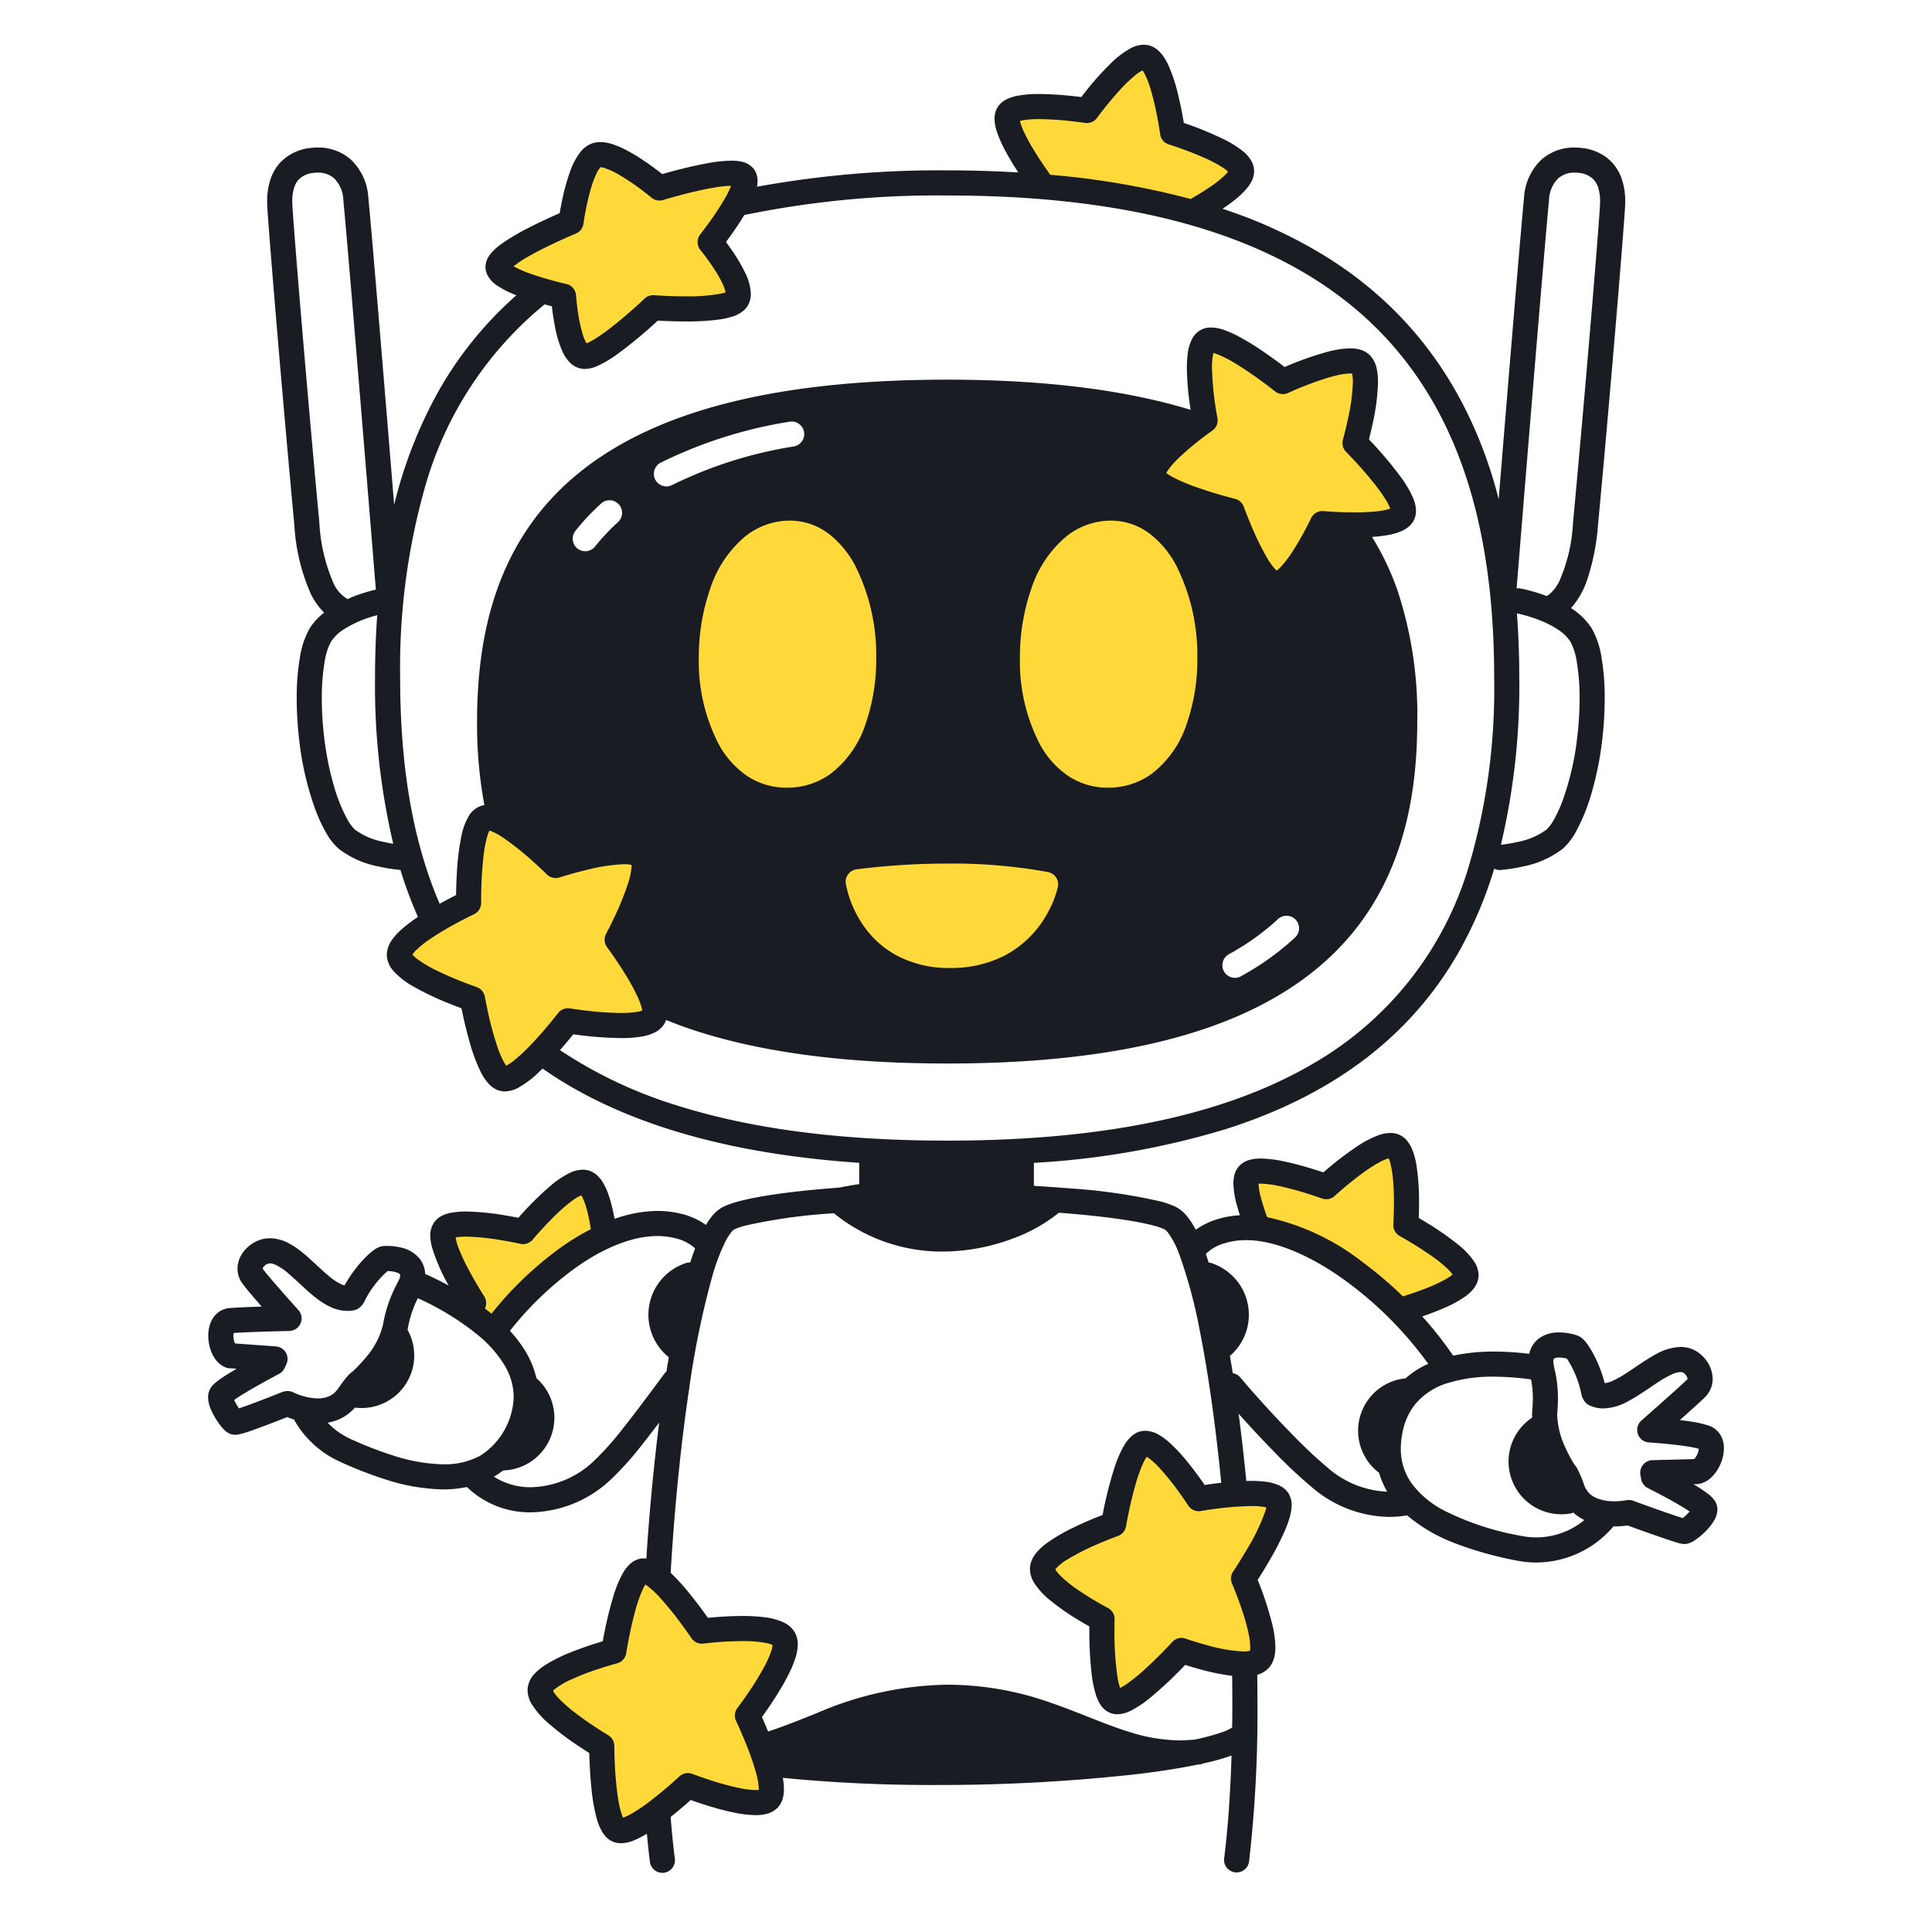 <svg xmlns="http://www.w3.org/2000/svg" width="200" height="200" fill="none"><path fill="#FFD93A" d="M41.125 98c.75 2.5 7.5 5.125 7.5 5.125s1.5 7.75 3.625 8.375 6.625-6 6.625-6 7.875 1.5 8.5.25-3.25-8.75-3.25-8.75l3-8.625-10.125.5-6.625-4.5L48 93.5 41.125 98ZM79.75 52.125c15.427-1.882 31.625-2.125 38.25-.25s12.375 9.375 9.375 24-12 28-29.626 29c-17.624 1-27.25-13.5-30.25-27s2-24.5 12.25-25.75Z"/><path fill="#FFD93A" d="m119.625 48.125 5.25-5-.125-7.75L133 39.25l8-1.625s-1 8.625-.625 8.625 5 7.125 5 7.125l-8.5 1.5-4.25 8.125-6-9.75-7.875-3.125.875-2ZM108.375 19.375l-4.125-6.625.875-1.875h7.75l5-5.125 2.25.875 1.625 7.25L128.125 17v2l-4.625 2.5-15.125-2.125ZM51.75 27.25l.375 1.5 6.125 2 1.75 6 7.875-5.125 8.875-.375-3-6.375 3-6.375-8.375.875-7-3.25-2.75 7.25-6.875 3.875ZM48.375 135.375 46 127.125l1.875-.375 6.25.5 5.5-4.625 2 .375.75 5.25-11.171 9.574-2.829-2.449ZM130.75 126.875l-2-4.875 1.875-.875 7 1.75 6.25-4.375 1.375 1.625.75 6.625 5.375 5.25-6.25 4.125-7.75-6.625-6.625-2.625ZM107.875 163.5l5.75 4.25 1.5 8.875L122.5 171l8.125.875-1.75-8.5 3.375-8.125-8.375.25-5.625-6.625-3 8.875-7.375 3.875v1.875ZM61.625 180.625l-6-5.875 8.25-4.125 2.375-8 6.875 5.625 7.875 1-3.5 8.75 1.875 8-7.875-1-7.375 4.625-2.5-9Z"/><path fill="#191C22" d="M175.792 153.628a2.48 2.48 0 0 0 1.233-.572c.446-.388.801-.87 1.039-1.411a4.2 4.2 0 0 0 .395-1.711 2.702 2.702 0 0 0-.318-1.315 2.23 2.23 0 0 0-1.209-1.025 10.707 10.707 0 0 0-1.766-.414 30.978 30.978 0 0 0-1.268-.176l.028-.024a237.41 237.41 0 0 0 1.665-1.494c.241-.219.453-.414.623-.573l.225-.215.184-.19a2.642 2.642 0 0 0 .671-1.764 3.258 3.258 0 0 0-.594-1.821 3.464 3.464 0 0 0-1.364-1.188c-.43-.2-.9-.303-1.374-.3a5.473 5.473 0 0 0-2.513.739c-1.136.604-2.207 1.415-3.192 2.039-.429.283-.88.533-1.348.746a2.614 2.614 0 0 1-.793.223 13.55 13.55 0 0 0-.974-2.632c-.216-.448-.463-.88-.74-1.293a4.31 4.31 0 0 0-.398-.505 2.24 2.24 0 0 0-.263-.243 1.621 1.621 0 0 0-.458-.259 5.93 5.93 0 0 0-1.884-.32 3.494 3.494 0 0 0-1.973.544 2.704 2.704 0 0 0-.86.953 3.04 3.04 0 0 0-.266.722 30.43 30.43 0 0 0-3.645-.235 19.949 19.949 0 0 0-4.228.426 36.376 36.376 0 0 0-3.195-4.062c.77-.266 1.631-.589 2.448-.957a11.56 11.56 0 0 0 2.006-1.114c.301-.213.574-.462.812-.743.284-.33.472-.731.543-1.16l.001-.005c.014-.096.021-.193.021-.289a2.673 2.673 0 0 0-.475-1.441 8.27 8.27 0 0 0-1.702-1.777 29.518 29.518 0 0 0-3.096-2.156c-.347-.214-.66-.4-.917-.55.014-.402.027-.921.027-1.512a25.374 25.374 0 0 0-.247-3.816 7.893 7.893 0 0 0-.469-1.78 3.551 3.551 0 0 0-.46-.808 2.184 2.184 0 0 0-1.803-.884 3.853 3.853 0 0 0-1.308.262c-.74.293-1.446.666-2.105 1.112a33.85 33.85 0 0 0-3.512 2.707 45.313 45.313 0 0 0-1.847-.578 30.271 30.271 0 0 0-2.317-.579c-.76-.167-1.534-.26-2.311-.278a4.418 4.418 0 0 0-1.075.117 2.34 2.34 0 0 0-1.112.6c-.26.268-.447.598-.541.96a3.426 3.426 0 0 0-.111.907c.023.735.138 1.464.342 2.171.098.37.211.744.332 1.116a9.773 9.773 0 0 0-2.403.429 7.637 7.637 0 0 0-2.171 1.073 8.002 8.002 0 0 0-.901-1.399 3.658 3.658 0 0 0-1.215-.995 9.437 9.437 0 0 0-1.592-.554 58.909 58.909 0 0 0-9.205-1.326c-1.167-.098-2.4-.182-3.657-.258l-.184-.022v-2.373a84.454 84.454 0 0 0 19.802-3.473c11.613-3.671 19.329-9.974 24.027-18.084a42.22 42.22 0 0 0 3.822-8.893c.194.098.41.144.627.135a16.704 16.704 0 0 0 2.331-.36 9.88 9.88 0 0 0 4.135-1.836c.544-.498 1-1.084 1.348-1.734a19.39 19.39 0 0 0 1.64-4.043 33.318 33.318 0 0 0 1.103-5.508c.167-1.418.253-2.846.256-4.274a24.774 24.774 0 0 0-.324-4.205 8.833 8.833 0 0 0-1.012-3.042 6.954 6.954 0 0 0-2.113-2.086c-.013-.008-.028-.015-.041-.024a8.328 8.328 0 0 0 1.651-2.86c.62-1.86 1.005-3.79 1.145-5.746.935-9.897 2.462-27.748 2.793-32.804.016-.233.023-.459.023-.678a7.128 7.128 0 0 0-.351-2.319 4.64 4.64 0 0 0-1.751-2.364 5.302 5.302 0 0 0-2.45-.87 6.187 6.187 0 0 0-.678-.038 5.103 5.103 0 0 0-3.414 1.228 5.894 5.894 0 0 0-1.833 3.99c-.408 4.228-1.752 20.545-2.621 31.182-.16-.61-.319-1.22-.499-1.82-2.811-9.429-8.229-17.578-17.346-23.27a50.212 50.212 0 0 0-10.743-4.97c.384-.257.763-.522 1.12-.8.502-.379.964-.809 1.377-1.284.202-.236.374-.496.515-.773.164-.324.253-.68.258-1.044l-.003-.107a2.153 2.153 0 0 0-.231-.85 3.45 3.45 0 0 0-.862-1.048 10.329 10.329 0 0 0-2.016-1.276 34.574 34.574 0 0 0-4.165-1.704 39.218 39.218 0 0 0-.621-3.052 16.931 16.931 0 0 0-.954-2.877 5.667 5.667 0 0 0-.735-1.218 3.003 3.003 0 0 0-.547-.523 2.142 2.142 0 0 0-1.285-.426 3.048 3.048 0 0 0-1.395.383 9.07 9.07 0 0 0-1.95 1.479 29.445 29.445 0 0 0-2.482 2.737 42.6 42.6 0 0 0-.644.818 36.92 36.92 0 0 0-4.346-.314 12.01 12.01 0 0 0-2.274.182 4.457 4.457 0 0 0-1.036.326 2.347 2.347 0 0 0-.977.81 2.22 2.22 0 0 0-.348 1.245c.009.426.082.847.215 1.252.245.738.56 1.452.939 2.132.409.758.873 1.51 1.303 2.172a126.134 126.134 0 0 0-7.36-.216 104.872 104.872 0 0 0-19.692 1.696c.04-.198.062-.398.064-.6a2.212 2.212 0 0 0-.105-.691 1.847 1.847 0 0 0-.437-.723 2.225 2.225 0 0 0-1.118-.584 4.788 4.788 0 0 0-1.049-.102c-.817.019-1.63.105-2.433.259-1.808.32-3.738.847-4.725 1.13-.44-.345-1.104-.849-1.87-1.365a18.287 18.287 0 0 0-2.173-1.28 8.288 8.288 0 0 0-1.146-.462c-.395-.13-.807-.2-1.223-.207a2.574 2.574 0 0 0-.838.133c-.47.174-.885.474-1.196.867a7.097 7.097 0 0 0-1.102 2.071 23.02 23.02 0 0 0-.895 3.338c-.072.362-.13.686-.175.952-.724.315-1.933.858-3.167 1.49a23.34 23.34 0 0 0-2.753 1.614 6.786 6.786 0 0 0-1.073.914c-.165.178-.31.374-.428.585a2.022 2.022 0 0 0-.253.843h-.003l-.001.02v.004l-.003.093c.002.31.078.614.223.888.217.387.519.72.883.972.606.417 1.26.758 1.947 1.016l.15.058a38.329 38.329 0 0 0-8.284 10.328 46.835 46.835 0 0 0-4.373 11.369c-.867-10.612-2.253-27.464-2.67-31.771A5.895 5.895 0 0 0 36.3 16.5a5.103 5.103 0 0 0-3.413-1.229 6.13 6.13 0 0 0-.679.038 5.01 5.01 0 0 0-3.167 1.487 4.8 4.8 0 0 0-1.034 1.747 7.13 7.13 0 0 0-.35 2.319c0 .218.007.444.022.678.332 5.056 1.859 22.907 2.793 32.804.132 2.457.708 4.87 1.699 7.123a7.113 7.113 0 0 0 1.38 1.952 6.432 6.432 0 0 0-1.5 1.64 8.81 8.81 0 0 0-1.011 3.042 24.73 24.73 0 0 0-.325 4.204c.003 1.429.089 2.857.257 4.276a31.49 31.49 0 0 0 1.605 7.039c.309.867.69 1.707 1.137 2.512a6.49 6.49 0 0 0 1.348 1.734 9.878 9.878 0 0 0 4.136 1.836c.743.168 1.497.287 2.257.354.012.04.021.08.034.119.5 1.615 1.093 3.2 1.777 4.748-.583.381-1.14.802-1.667 1.258-.382.33-.723.702-1.018 1.112-.333.448-.52.987-.538 1.545l.007.171a2.68 2.68 0 0 0 .672 1.497 8.088 8.088 0 0 0 2.108 1.637 29.59 29.59 0 0 0 3.723 1.764c.476.191.893.349 1.22.47.158.785.44 2.087.822 3.426.282 1.048.655 2.07 1.114 3.053.212.451.482.871.803 1.253.173.2.373.376.593.523.263.174.562.288.875.333h.005c.092.012.185.018.278.018a3.1 3.1 0 0 0 1.44-.41c.756-.439 1.455-.97 2.08-1.582.13-.121.259-.244.388-.371a41.08 41.08 0 0 0 2.753 1.767c7.44 4.348 17.249 7.116 30.019 7.989v2.204c-.692.097-1.37.223-2.041.357-.966.073-1.907.152-2.801.239-2.093.205-3.966.447-5.516.727-.776.14-1.472.29-2.082.453a9.43 9.43 0 0 0-1.591.554 3.65 3.65 0 0 0-1.215.995 7.411 7.411 0 0 0-.616.902 7.422 7.422 0 0 0-2.59-1.161 10.123 10.123 0 0 0-2.438-.291 13.57 13.57 0 0 0-4.432.822 18.195 18.195 0 0 0-.565-2.31 6.895 6.895 0 0 0-.68-1.515 3.27 3.27 0 0 0-.541-.663 2.245 2.245 0 0 0-.863-.507 2.191 2.191 0 0 0-.644-.094c-.474.013-.94.129-1.365.34a9.582 9.582 0 0 0-2.012 1.357 33.06 33.06 0 0 0-3.287 3.277 41.228 41.228 0 0 0-1.34-.242 26.689 26.689 0 0 0-4.078-.404 7.815 7.815 0 0 0-1.678.155c-.278.06-.548.154-.804.279a2.229 2.229 0 0 0-.78.632 2.31 2.31 0 0 0-.439 1.428c.008.415.068.826.18 1.225a19.243 19.243 0 0 0 1.726 3.946 38.873 38.873 0 0 0-2.437-1.206 2.757 2.757 0 0 0-.573-1.577 3.44 3.44 0 0 0-1.857-1.134 6.064 6.064 0 0 0-1.887-.175c-.175.016-.346.06-.507.13a2.773 2.773 0 0 0-.548.325 7.23 7.23 0 0 0-.84.748 13.726 13.726 0 0 0-2.134 2.869 1.87 1.87 0 0 1-.254-.078 5.601 5.601 0 0 1-1.414-.923c-.803-.664-1.669-1.558-2.614-2.338a8.609 8.609 0 0 0-1.537-1.042 4.185 4.185 0 0 0-1.899-.495c-.2 0-.401.018-.599.053-.7.136-1.341.483-1.84.993-.263.262-.48.567-.643.902a2.769 2.769 0 0 0-.28 1.198c0 .41.098.815.283 1.181.054.106.116.208.185.305.216.306.533.69.93 1.162.339.399.725.844 1.106 1.278-1.222.04-2.534.091-3.322.155-.39.03-.765.162-1.089.382-.42.298-.736.718-.906 1.204a3.704 3.704 0 0 0-.214 1.28c0 .612.123 1.218.364 1.781a3.3 3.3 0 0 0 .5.815c.238.286.539.512.88.661.131.056.271.09.414.1l.779.056c-.48.283-.951.567-1.356.834-.282.187-.532.363-.754.542a3.502 3.502 0 0 0-.325.294 1.81 1.81 0 0 0-.356.503 1.846 1.846 0 0 0-.166.783c.014.425.11.842.282 1.23.22.516.496 1.006.823 1.461.142.203.298.396.467.578.088.094.183.182.284.263a1.6 1.6 0 0 0 .562.296l.006.002c.126.035.256.053.387.052a2.01 2.01 0 0 0 .423-.05c.473-.117.938-.26 1.394-.43a111.29 111.29 0 0 0 3.56-1.354c.168.068.358.141.591.219.04.013.09.025.13.039.014.026.013.055.028.08a10.334 10.334 0 0 0 4.721 4.286 41.446 41.446 0 0 0 4.776 1.854c1.91.627 3.903.967 5.913 1.01.821.001 1.64-.083 2.445-.25a9.385 9.385 0 0 0 6.63 2.624 12.37 12.37 0 0 0 8.226-3.354 32.364 32.364 0 0 0 3.382-3.782c.524-.66 1.085-1.389 1.667-2.157a231.22 231.22 0 0 0-1.328 14.083 2.482 2.482 0 0 0-.258-.026c-.117 0-.233.01-.348.03l-.002.001a2.09 2.09 0 0 0-.853.366 3.5 3.5 0 0 0-.926 1.062 11.37 11.37 0 0 0-.986 2.33 40.332 40.332 0 0 0-1.139 4.795c-.74.219-1.89.583-3.078 1.049a16.83 16.83 0 0 0-2.839 1.383c-.423.262-.81.577-1.15.939a2.592 2.592 0 0 0-.708 1.496l-.009.197a2.94 2.94 0 0 0 .455 1.486 8.79 8.79 0 0 0 1.723 1.954 29.79 29.79 0 0 0 3.17 2.391c.404.27.76.497 1.04.673.02.795.07 2.136.211 3.536.093 1.077.276 2.145.545 3.192.124.477.307.936.544 1.367.128.227.286.435.468.62.22.224.488.395.783.501.236.081.484.122.734.12.46-.013.913-.111 1.337-.291a9.377 9.377 0 0 0 1.341-.694c.092.985.192 1.95.31 2.872a1.3 1.3 0 1 0 2.578-.326 91.103 91.103 0 0 1-.427-4.28 45.76 45.76 0 0 0 2.079-1.753c.48.171 1.148.4 1.905.631.746.227 1.575.456 2.398.632.79.182 1.596.284 2.406.303a4.45 4.45 0 0 0 1.16-.136c.447-.11.852-.347 1.168-.683a2.27 2.27 0 0 0 .503-.959c.075-.3.111-.609.108-.919a7.159 7.159 0 0 0-.114-1.163c5.277.513 10.575.759 15.876.738 6.848.017 13.692-.347 20.5-1.091 2.514-.293 4.72-.637 6.568-1.021.067-.007.133-.01.2-.017l.03-.002v-.001l.051-.004a1.24 1.24 0 0 0 .302-.098c.084-.018.181-.036.263-.055a22.218 22.218 0 0 0 2.594-.737c.024-.009.042-.019.066-.028-.118 3.862-.365 7.48-.765 10.643a1.3 1.3 0 0 0 2.58.326c.621-5.433.911-10.899.867-16.368 0-.976-.01-1.963-.024-2.954a2.536 2.536 0 0 0 1.289-.821c.236-.303.401-.655.485-1.029.075-.332.111-.672.107-1.013a10.998 10.998 0 0 0-.347-2.46 34.618 34.618 0 0 0-1.487-4.501 52.57 52.57 0 0 0 1.51-2.508c.489-.857.932-1.738 1.327-2.642.183-.422.34-.854.471-1.296.128-.417.198-.851.208-1.288a2.245 2.245 0 0 0-.369-1.293 2.294 2.294 0 0 0-.895-.742 4.678 4.678 0 0 0-1.419-.389 11.81 11.81 0 0 0-1.538-.089c-.155 0-.312.003-.47.007a212.74 212.74 0 0 0-.796-6.958 112.007 112.007 0 0 0 3.596 3.855 51.652 51.652 0 0 0 4.265 3.985 12.535 12.535 0 0 0 7.732 2.838 10.577 10.577 0 0 0 1.846-.165 16.793 16.793 0 0 0 4.813 2.837 37.029 37.029 0 0 0 6.542 1.848c.667.133 1.347.2 2.027.2a10.5 10.5 0 0 0 7.981-3.741l.106.002c.454 0 .907-.032 1.356-.095.428.155 1.434.519 2.474.885.687.242 1.387.483 1.952.668.283.093.53.172.738.232.105.03.198.055.294.078l.157.032c.088.015.177.023.267.023h.02c.169-.003.336-.034.495-.092.17-.062.333-.143.485-.24.52-.342.994-.749 1.41-1.211.234-.252.444-.526.625-.818.237-.361.368-.78.382-1.212a1.64 1.64 0 0 0-.354-1.019 3.525 3.525 0 0 0-.655-.625 15.202 15.202 0 0 0-1.438-.95l-.034-.02.339-.008.148-.012Zm-45.271-31.096a9.666 9.666 0 0 1 1.793.226c1.035.221 2.057.493 3.064.816.437.138.806.262 1.065.351l.299.105.1.036a1.304 1.304 0 0 0 1.327-.265l.046-.041a37.563 37.563 0 0 1 2.676-2.199 16.686 16.686 0 0 1 1.897-1.238c.244-.136.498-.252.76-.348a1.68 1.68 0 0 1 .207-.059c.061.13.11.265.148.404.166.644.271 1.303.314 1.967.062.763.083 1.573.083 2.287a40.897 40.897 0 0 1-.051 2.008l-.009.156a1.295 1.295 0 0 0 .675 1.225l.061.034a38.19 38.19 0 0 1 3.214 2.012c.633.435 1.229.921 1.781 1.454.146.144.278.301.396.469a3.528 3.528 0 0 1-.546.395c-.789.452-1.616.834-2.471 1.144a36.89 36.89 0 0 1-2.119.728 41.284 41.284 0 0 0-4.158-3.532 24.486 24.486 0 0 0-9.893-4.664 22.24 22.24 0 0 1-.642-1.981 6.64 6.64 0 0 1-.255-1.48c.079-.008.158-.011.238-.01Zm32.713-53.98c.201 1.242.296 2.498.285 3.756a34.494 34.494 0 0 1-.239 3.973 28.91 28.91 0 0 1-1.465 6.447c-.259.73-.577 1.437-.952 2.114a4.121 4.121 0 0 1-.773 1.042 7.504 7.504 0 0 1-3.026 1.283 15.15 15.15 0 0 1-1.69.279 71.35 71.35 0 0 0 1.902-17.282c0-2.257-.082-4.48-.246-6.668.817.176 1.619.42 2.397.726a9.904 9.904 0 0 1 1.862.958c.51.322.947.747 1.282 1.248.341.665.565 1.384.663 2.124Zm-5.829-12.638c.809-9.93 2.487-30.414 2.947-35.173a3.31 3.31 0 0 1 .965-2.29 2.504 2.504 0 0 1 1.694-.579c.131 0 .262.008.392.022a2.426 2.426 0 0 1 1.559.683c.212.233.372.51.469.81.15.477.222.976.21 1.476 0 .16-.005.329-.017.508-.326 4.982-1.855 22.866-2.787 32.73-.096 2.1-.58 4.164-1.427 6.088-.214.436-.5.834-.846 1.175-.137.129-.288.244-.449.341a18.825 18.825 0 0 0-.978-.34c-.59-.187-1.191-.34-1.799-.459a1.25 1.25 0 0 0-.339.008l.406-5Zm-50.383-40.38a18.991 18.991 0 0 1-1.073-1.99 6.475 6.475 0 0 1-.309-.807 2.219 2.219 0 0 1-.052-.215 3.25 3.25 0 0 1 .486-.1 10.993 10.993 0 0 1 1.515-.089c1.063.011 2.125.076 3.182.195a42.975 42.975 0 0 1 1.439.179l.106.016a1.302 1.302 0 0 0 1.249-.521l.039-.054a37.294 37.294 0 0 1 2.336-2.841c.512-.571 1.069-1.1 1.664-1.584.198-.16.411-.3.636-.419l.034-.014c.07.094.133.194.188.297.276.543.498 1.112.663 1.698.295 1.015.536 2.044.722 3.084a36.418 36.418 0 0 1 .234 1.41l.015.105a1.298 1.298 0 0 0 .902 1.068l.07.022c1.24.399 2.458.86 3.65 1.385.706.303 1.384.67 2.025 1.094.137.094.265.2.385.316-.082.11-.173.214-.271.311-.514.493-1.074.936-1.671 1.325-.641.436-1.328.85-1.932 1.196a82.852 82.852 0 0 0-14.526-2.504 41.018 41.018 0 0 1-1.706-2.563Zm-44.95 1.537-.344-1.002.344 1.002Zm-8.908 10.495c.525-.407 1.082-.771 1.666-1.089 1.036-.587 2.24-1.167 3.177-1.594a60.439 60.439 0 0 1 1.486-.653l.114-.047a1.298 1.298 0 0 0 .793-1.029l.008-.06c.163-1.113.392-2.216.685-3.303.171-.66.406-1.302.7-1.918.089-.185.2-.36.33-.52l.045-.044c.146.01.29.04.43.088.51.176 1 .405 1.464.682.803.471 1.577.989 2.32 1.551a31.043 31.043 0 0 1 .986.77l.07.058a1.304 1.304 0 0 0 1.217.245l.206-.062c.476-.141 1.72-.501 3.093-.82a31.86 31.86 0 0 1 2.065-.418c.55-.097 1.106-.154 1.665-.17-.188.471-.413.926-.672 1.362a30.678 30.678 0 0 1-1.64 2.49 42.895 42.895 0 0 1-.815 1.088l-.062.08a1.3 1.3 0 0 0 .016 1.632l.026.032a24.43 24.43 0 0 1 1.474 2.047c.31.475.585.97.825 1.484.123.258.215.53.275.81a2.887 2.887 0 0 1-.423.129 18.386 18.386 0 0 1-3.71.289 48.495 48.495 0 0 1-3.005-.098c-.169-.01-.256-.017-.256-.017a1.303 1.303 0 0 0-.996.355l-.054.051a54.046 54.046 0 0 1-3.02 2.63 21.648 21.648 0 0 1-2.064 1.49 6.04 6.04 0 0 1-.785.418c-.036.015-.052.018-.083.03a3.976 3.976 0 0 1-.365-.843 16.289 16.289 0 0 1-.563-2.679 26.78 26.78 0 0 1-.147-1.34l-.008-.1a1.299 1.299 0 0 0-1.016-1.18l-.067-.015a36.223 36.223 0 0 1-3.492-.993 11.385 11.385 0 0 1-1.893-.82ZM33.06 54.1c-.932-9.863-2.461-27.747-2.787-32.73v-.001a7.56 7.56 0 0 1-.018-.506c-.011-.5.06-.999.21-1.476.13-.431.401-.808.77-1.068.378-.243.81-.39 1.258-.425.13-.014.262-.022.393-.022a2.504 2.504 0 0 1 1.694.579c.606.61.952 1.43.965 2.29.306 3.168 1.155 13.338 1.925 22.698a15005.121 15005.121 0 0 1 1.438 17.594c-.787.187-1.56.426-2.316.716-.197.076-.405.178-.609.267a3.543 3.543 0 0 1-1.488-1.711 18.014 18.014 0 0 1-1.435-6.205Zm6.504 33.019a7.204 7.204 0 0 1-2.821-1.236 4.12 4.12 0 0 1-.773-1.04 16.82 16.82 0 0 1-1.403-3.488c-.48-1.66-.819-3.357-1.014-5.074a34.48 34.48 0 0 1-.239-3.975 22.188 22.188 0 0 1 .285-3.754 6.51 6.51 0 0 1 .663-2.124c.349-.518.805-.956 1.337-1.285.893-.56 1.86-.996 2.87-1.296.21-.065.404-.12.581-.168a91.06 91.06 0 0 0-.227 6.485 71.43 71.43 0 0 0 1.885 17.182 14.428 14.428 0 0 1-1.144-.227Zm15.475 20.945a17.946 17.946 0 0 1-1.879 1.757c-.224.18-.463.34-.716.476l-.04.017a1.811 1.811 0 0 1-.148-.213 9.566 9.566 0 0 1-.784-1.798 33.799 33.799 0 0 1-.933-3.414 47.282 47.282 0 0 1-.327-1.591l-.022-.12a1.296 1.296 0 0 0-.864-1.006l-.074-.026a38.953 38.953 0 0 1-3.848-1.579c-.756-.351-1.479-.77-2.16-1.252a3.16 3.16 0 0 1-.548-.5c.08-.127.175-.246.28-.354.477-.472.999-.895 1.56-1.262a32.407 32.407 0 0 1 3.005-1.785 43.827 43.827 0 0 1 1.414-.716l.106-.05a1.303 1.303 0 0 0 .748-1.195l-.001-.258a42.076 42.076 0 0 1 .229-4.426c.076-.785.224-1.561.44-2.32.05-.164.114-.323.192-.476.524.196 1.02.46 1.476.787a29.563 29.563 0 0 1 3.004 2.394 47.83 47.83 0 0 1 1.361 1.264l.102.1a1.303 1.303 0 0 0 1.316.313l.18-.057c.42-.131 1.533-.466 2.806-.764a18.03 18.03 0 0 1 3.692-.548c.257-.006.514.018.766.072.004.037.006.075.006.112a6.864 6.864 0 0 1-.376 1.84 29.187 29.187 0 0 1-1.407 3.473 43.948 43.948 0 0 1-.79 1.586l-.062.118a1.301 1.301 0 0 0 .102 1.395l.039.052c.2.272 1.148 1.577 2.024 3.034.427.697.811 1.419 1.15 2.162.132.291.243.59.335.895.04.135.07.273.086.413a3.112 3.112 0 0 1-.625.149c-.528.072-1.062.105-1.595.099a31.907 31.907 0 0 1-3.523-.237c-.51-.059-.945-.119-1.25-.163l-.355-.054-.12-.019a1.3 1.3 0 0 0-1.243.49l-.047.06c-.243.312-1.4 1.776-2.682 3.125Zm70.988-64.8-.023-.122a32.549 32.549 0 0 1-.54-5.05c-.011-.495.031-.99.127-1.475.007-.03.014-.047.021-.073.088.02.176.046.261.076.626.236 1.228.53 1.799.879 1.022.598 2.113 1.357 2.937 1.962a49.843 49.843 0 0 1 1.281.973l.095.075a1.302 1.302 0 0 0 1.36.166l.045-.02a38.557 38.557 0 0 1 2.721-1.103c.666-.239 1.378-.468 2.03-.633a7.175 7.175 0 0 1 1.62-.257c.068 0 .135.003.203.01.065.295.094.596.086.898a20.102 20.102 0 0 1-.512 3.806 38.873 38.873 0 0 1-.477 1.977c-.028.104-.043.154-.043.154a1.309 1.309 0 0 0 .329 1.272l.051.051a45.542 45.542 0 0 1 2.604 2.906 18.916 18.916 0 0 1 1.472 2.029c.158.253.296.519.412.794.014.035.017.054.028.085a1.722 1.722 0 0 1-.177.065 8.215 8.215 0 0 1-1.553.257c-.625.054-1.315.075-1.978.075a40.21 40.21 0 0 1-2.944-.113l-.251-.02a1.3 1.3 0 0 0-1.293.741l-.028.06a33.428 33.428 0 0 1-1.773 3.204 12.077 12.077 0 0 1-1.319 1.76 2.903 2.903 0 0 1-.447.393 6.165 6.165 0 0 1-1.005-1.354 29.24 29.24 0 0 1-1.663-3.414 47.647 47.647 0 0 1-.677-1.705l-.049-.132a1.3 1.3 0 0 0-.909-.821l-.076-.02a48.676 48.676 0 0 1-3.976-1.207 18.097 18.097 0 0 1-2.361-1.004 4.56 4.56 0 0 1-.701-.446 2.58 2.58 0 0 1 .164-.273c.34-.469.724-.904 1.147-1.299.726-.69 1.488-1.34 2.284-1.948a35.357 35.357 0 0 1 1.085-.809l.081-.057a1.296 1.296 0 0 0 .532-1.313Zm14.208-4.917.631-.678-.662.712.032-.034h-.001ZM61.604 56.571a1.3 1.3 0 1 1-2.032-1.622 24.39 24.39 0 0 1 2.672-2.842 1.3 1.3 0 0 1 1.747 1.925c-.862.782-1.66 1.63-2.387 2.54Zm72.453 40.484c-.25.232-.505.46-.766.685l-.002.001a28.086 28.086 0 0 1-3.906 2.795c-.3.179-.605.354-.915.525a1.296 1.296 0 0 1-1.44-.121 1.308 1.308 0 0 1-.438-1.377 1.287 1.287 0 0 1 .621-.778c.285-.157.565-.318.839-.482a25.37 25.37 0 0 0 3.546-2.535c.236-.204.467-.41.692-.618a1.305 1.305 0 0 1 1.431-.236 1.304 1.304 0 0 1 .759 1.236 1.305 1.305 0 0 1-.421.905Zm-15.001-41.779c1.155.91 2.098 2.061 2.762 3.373a20.697 20.697 0 0 1 2.13 9.472 20.332 20.332 0 0 1-1.11 6.84 10.629 10.629 0 0 1-3.66 5.176 7.606 7.606 0 0 1-4.082 1.395c-.138.007-.273.01-.407.01a7.34 7.34 0 0 1-4.161-1.255 9.344 9.344 0 0 1-2.841-3.167 18.534 18.534 0 0 1-2.105-9.008 21.509 21.509 0 0 1 1.18-7.169 11.798 11.798 0 0 1 3.714-5.488 7.427 7.427 0 0 1 4.529-1.56 6.656 6.656 0 0 1 4.051 1.381Zm-10.571 34.999a1.307 1.307 0 0 1 .835.556 1.296 1.296 0 0 1 .19.985 10.56 10.56 0 0 1-1.059 2.688 10.76 10.76 0 0 1-4.43 4.403 12.06 12.06 0 0 1-5.67 1.297 11.408 11.408 0 0 1-5.64-1.355 9.928 9.928 0 0 1-3.31-3.01 11.239 11.239 0 0 1-1.844-4.362 1.3 1.3 0 0 1 1.102-1.483 74.963 74.963 0 0 1 9.566-.598c3.44-.03 6.875.265 10.26.879ZM89.597 74.962a10.635 10.635 0 0 1-3.66 5.175 7.602 7.602 0 0 1-4.082 1.395c-.137.007-.273.01-.407.01a7.342 7.342 0 0 1-4.161-1.255 9.338 9.338 0 0 1-2.84-3.167 18.54 18.54 0 0 1-2.107-9.009 21.559 21.559 0 0 1 1.18-7.168 11.808 11.808 0 0 1 3.714-5.488 7.429 7.429 0 0 1 4.53-1.56 6.654 6.654 0 0 1 4.05 1.381 10.11 10.11 0 0 1 2.763 3.373 20.7 20.7 0 0 1 2.13 9.472 20.366 20.366 0 0 1-1.11 6.84ZM82.156 46.22a44.06 44.06 0 0 0-12.561 3.981 1.3 1.3 0 1 1-1.191-2.311 46.623 46.623 0 0 1 13.3-4.23 1.3 1.3 0 1 1 .452 2.56Zm-31.73 39.186h-.001l-.27-.727.27.727Zm19.63 29.021a46.198 46.198 0 0 1-12.085-5.72 49.634 49.634 0 0 0 1.379-1.639c1.626.238 3.266.369 4.91.394.803.013 1.606-.055 2.396-.202.375-.074.74-.194 1.084-.359.4-.188.743-.481.99-.847a2.15 2.15 0 0 0 .221-.469c.945.382 1.917.748 2.944 1.083 6.766 2.211 15.335 3.426 26.155 3.427 9.618-.001 17.457-.961 23.833-2.727 9.557-2.639 15.856-7.147 19.68-12.883 3.827-5.734 5.153-12.573 5.152-19.786a40.88 40.88 0 0 0-2.09-13.707 27.903 27.903 0 0 0-2.596-5.41 14.943 14.943 0 0 0 1.603-.183 6.143 6.143 0 0 0 1.53-.456c.257-.12.496-.274.709-.461.256-.225.454-.509.578-.827.091-.246.137-.507.135-.77a3.597 3.597 0 0 0-.316-1.373 11.575 11.575 0 0 0-1.301-2.188 40.333 40.333 0 0 0-3.253-3.837c.103-.403.235-.945.368-1.567.331-1.428.522-2.885.569-4.35a6.369 6.369 0 0 0-.144-1.45 2.733 2.733 0 0 0-.755-1.402 2.353 2.353 0 0 0-1.01-.54c-.32-.08-.65-.12-.98-.116a9.899 9.899 0 0 0-2.41.376c-1.49.417-2.948.936-4.366 1.554a49.515 49.515 0 0 0-2.392-1.721 25.414 25.414 0 0 0-2.592-1.556 10.077 10.077 0 0 0-1.292-.557 4.206 4.206 0 0 0-1.335-.254 2.128 2.128 0 0 0-1.951 1.146 4.295 4.295 0 0 0-.457 1.465 10.95 10.95 0 0 0-.102 1.578c.019 1.267.121 2.532.306 3.786.027.194.053.373.079.544-6.611-2.01-14.865-3.12-25.2-3.12-9.66 0-17.52.96-23.903 2.726-9.57 2.64-15.853 7.149-19.656 12.887-3.806 5.736-5.106 12.573-5.106 19.783-.02 2.902.234 5.799.756 8.653-.15.02-.299.057-.441.11-.484.194-.891.542-1.159.99a6.787 6.787 0 0 0-.801 2.212 26.647 26.647 0 0 0-.452 3.8c-.05.871-.069 1.644-.075 2.195-.44.22-1.037.53-1.701.9-2.915-6.757-4.089-14.68-4.088-23.395a68.495 68.495 0 0 1 2.523-19.568A37.658 37.658 0 0 1 56.375 31.51c.277.076.532.143.755.2.069.61.182 1.442.361 2.302.158.84.415 1.658.764 2.438.182.398.431.762.735 1.076a2.21 2.21 0 0 0 1.443.667h.005l.104.003a3.386 3.386 0 0 0 1.337-.325 12.412 12.412 0 0 0 2.15-1.297 47.989 47.989 0 0 0 4.065-3.383c.626.036 1.696.086 2.884.086 1.113.01 2.226-.05 3.331-.183a8.65 8.65 0 0 0 1.495-.32c.51-.144.975-.418 1.349-.795.206-.226.361-.495.455-.787.08-.255.12-.52.119-.788a5.263 5.263 0 0 0-.577-2.146 18.312 18.312 0 0 0-1.656-2.739c-.121-.17-.235-.323-.341-.466.345-.465.794-1.089 1.25-1.776.217-.328.434-.671.643-1.018a99.01 99.01 0 0 1 21.004-2.022c11.402 0 20.636 1.422 28.052 3.956 11.125 3.812 18.17 10.06 22.546 17.959 4.37 7.9 6.03 17.535 6.028 28.013a64.915 64.915 0 0 1-2.547 19.239 35.073 35.073 0 0 1-16.265 20.74c-8.559 5.01-20.769 7.936-37.814 7.934-11.36.001-20.58-1.298-27.994-3.65Zm-22.722 13.646c.302-.041.607-.059.912-.056 1.226.031 2.448.154 3.655.369.567.093 1.062.187 1.413.257.176.035.316.065.41.085l.14.03a1.298 1.298 0 0 0 1.282-.436l.042-.05c.22-.26 1.283-1.496 2.473-2.631a15.33 15.33 0 0 1 1.753-1.473c.214-.152.442-.285.68-.397l.08-.03c.056.083.104.17.146.26.23.523.409 1.068.532 1.626.124.516.225 1.069.314 1.614a25.593 25.593 0 0 0-2.784 1.666 36.305 36.305 0 0 0-7.502 7.085 21.257 21.257 0 0 0-.683-.535 1.29 1.29 0 0 0-.072-1.257l-.031-.049a41.578 41.578 0 0 1-1.651-2.85 20.128 20.128 0 0 1-.94-2.03 5.927 5.927 0 0 1-.34-1.162 1.67 1.67 0 0 1 .17-.036Zm-16.926 16.085-.031-.015a1.298 1.298 0 0 0-.784-.13l-.1.015a1.214 1.214 0 0 0-.296.08 118.432 118.432 0 0 1-3.351 1.295c-.419.153-.803.288-1.108.387a5.428 5.428 0 0 1-.437-.739c-.022-.045-.039-.086-.057-.127.606-.438 1.787-1.132 2.785-1.688a91.736 91.736 0 0 1 1.856-1.01c.252-.133.454-.345.575-.603l.185-.399a1.297 1.297 0 0 0-.494-1.652 1.297 1.297 0 0 0-.591-.192l-4.225-.306a1.312 1.312 0 0 1-.093-.237 2.03 2.03 0 0 1-.08-.558 1.257 1.257 0 0 1 .028-.29c.799-.056 2.165-.107 3.355-.144 1.302-.04 2.4-.063 2.402-.063a1.299 1.299 0 0 0 1.255-1.512 1.3 1.3 0 0 0-.318-.659c0-.001-.223-.247-.564-.629-.51-.571-1.285-1.443-1.95-2.216a46.357 46.357 0 0 1-.865-1.028 10.332 10.332 0 0 1-.268-.341l-.048-.067.023-.071a.886.886 0 0 1 .263-.298.86.86 0 0 1 .331-.162l.145-.013c.175.005.348.045.51.116.505.237.973.548 1.387.923.797.667 1.667 1.565 2.627 2.348a8.67 8.67 0 0 0 1.563 1.042c.596.31 1.255.478 1.927.49.226 0 .453-.022.675-.065.27-.052.516-.188.704-.387l.123-.132a1.3 1.3 0 0 0 .239-.36c.409-.842.933-1.623 1.557-2.32a7.95 7.95 0 0 1 .781-.791l.09-.072c.354.001.706.064 1.038.187a.612.612 0 0 1 .229.146c.01.025.02-.001.026.129l-.02.193-.006.017a3.725 3.725 0 0 1-.222.484 17.359 17.359 0 0 0-.77 1.65c-.347.893-.604 1.82-.765 2.765a7.998 7.998 0 0 1-1.764 3.364 14.635 14.635 0 0 1-1.374 1.464l-.02.017c-.076.05-.148.105-.217.165-.182.168-.35.351-.502.547-.2.247-.45.582-.783 1.057-.229.343-.55.614-.926.781a2.856 2.856 0 0 1-1.155.218 5.805 5.805 0 0 1-1.765-.316 7.278 7.278 0 0 1-.58-.22l-.15-.068Zm15.48 7.426a17.822 17.822 0 0 1-5.144-.894 38.964 38.964 0 0 1-4.474-1.739 7.696 7.696 0 0 1-2.354-1.676c.41-.068.81-.186 1.19-.351a4.747 4.747 0 0 0 1.639-1.21 5.441 5.441 0 0 0 6.13-5.165 5.444 5.444 0 0 0-.685-2.885l.015-.063c.167-1.014.474-2 .912-2.93.047-.1.093-.189.139-.281a28.219 28.219 0 0 1 6.332 3.908c1.021.844 1.9 1.846 2.603 2.968a6.462 6.462 0 0 1 .988 3.347 7.509 7.509 0 0 1-3.461 6.078 7.679 7.679 0 0 1-3.83.893Zm22.938-9.45c-1.627 2.2-3.056 4.117-4.29 5.67a30.208 30.208 0 0 1-3.086 3.467 9.778 9.778 0 0 1-6.486 2.687 7.03 7.03 0 0 1-3.835-1.093c.332-.193.65-.409.95-.646a5.454 5.454 0 0 0 3.45-9.554 9.655 9.655 0 0 0-1.106-2.732c-.47-.775-1.018-1.5-1.636-2.164a33.877 33.877 0 0 1 7.071-6.722c2.777-1.922 5.682-3.1 8.195-3.091.611-.002 1.22.07 1.814.215a4.59 4.59 0 0 1 1.92.915c.068.058.118.108.166.157-.17.455-.337.934-.5 1.449-.13-.006-.26.008-.386.041a5.63 5.63 0 0 0-3.94 5.163l-.004.212a5.62 5.62 0 0 0 2.087 4.372c.008.006.017.007.025.013-.084.491-.166.987-.247 1.494a1.276 1.276 0 0 0-.162.147Zm-2.175 21.201v-.002l-.123-.7.123.702Zm11.898 21.949a2.349 2.349 0 0 1-.335.02 9.583 9.583 0 0 1-1.863-.246 30.92 30.92 0 0 1-3.161-.889 42.031 42.031 0 0 1-1.403-.496l-.103-.039a1.3 1.3 0 0 0-1.36.264l-.05.047a44.243 44.243 0 0 1-2.861 2.42c-.637.499-1.304.955-2 1.367a5.736 5.736 0 0 1-.785.385c-.053.02-.085.026-.128.039a1.983 1.983 0 0 1-.098-.22 10.11 10.11 0 0 1-.445-1.925 35.395 35.395 0 0 1-.318-3.529 49.195 49.195 0 0 1-.047-1.622v-.122a1.304 1.304 0 0 0-.64-1.119l-.063-.037a38.243 38.243 0 0 1-3.293-2.231 14.383 14.383 0 0 1-1.831-1.623 3.693 3.693 0 0 1-.476-.626l-.034-.074c.063-.071.132-.137.207-.196a7.915 7.915 0 0 1 1.603-.941 28.2 28.2 0 0 1 3.19-1.22 40.106 40.106 0 0 1 1.507-.452l.113-.031a1.296 1.296 0 0 0 .952-1.059l.013-.08c.066-.415.395-2.367.893-4.192.207-.815.484-1.611.828-2.379.072-.155.156-.303.251-.446.049.03.102.064.159.106.515.394.99.839 1.417 1.326a34.277 34.277 0 0 1 2.192 2.712 46.222 46.222 0 0 1 .925 1.301l.068.1a1.299 1.299 0 0 0 1.245.566l.082-.01a36.005 36.005 0 0 1 3.939-.246c.817-.014 1.633.048 2.438.186.24.042.474.113.696.212l.005.003c-.015.18-.05.358-.107.53a10.4 10.4 0 0 1-.8 1.809 31.808 31.808 0 0 1-1.781 2.86 39.74 39.74 0 0 1-.883 1.23l-.067.089a1.296 1.296 0 0 0-.14 1.352l.024.051c.127.27.73 1.565 1.289 3.043.28.739.548 1.524.74 2.234.169.56.27 1.137.3 1.721 0 .031-.003.051-.004.077Zm50.94-29.38c.498-.01.995.029 1.486.115.043.009.072.019.108.028a3.368 3.368 0 0 1-.081.344 20.665 20.665 0 0 1-1.897 3.959 53.556 53.556 0 0 1-1.339 2.168l-.114.174a1.287 1.287 0 0 0-.113 1.239l.019.045a38.99 38.99 0 0 1 1.032 2.743c.224.675.439 1.401.594 2.074a8.18 8.18 0 0 1 .244 1.719 1.87 1.87 0 0 1-.031.374 2.63 2.63 0 0 1-.685.072 16.434 16.434 0 0 1-3.784-.656 36.194 36.194 0 0 1-2.031-.616l-.121-.042-.037-.013a1.291 1.291 0 0 0-1.396.352l-.049.053a46.595 46.595 0 0 1-2.769 2.756 18.55 18.55 0 0 1-1.916 1.554 5.352 5.352 0 0 1-.657.389 6.611 6.611 0 0 1-.266-1.083 32.488 32.488 0 0 1-.317-4.917c0-.335.003-.611.006-.801l.007-.291a1.294 1.294 0 0 0-.701-1.194l-.059-.032a32.4 32.4 0 0 1-3.164-1.927 12.224 12.224 0 0 1-1.744-1.434 3.049 3.049 0 0 1-.436-.55l-.028-.058.002-.004a5.164 5.164 0 0 1 1.318-1.054 25.864 25.864 0 0 1 3.34-1.666 39.976 39.976 0 0 1 1.682-.669l.13-.047a1.303 1.303 0 0 0 .844-1.007l.014-.08c.072-.409.426-2.337.947-4.159a15.67 15.67 0 0 1 .861-2.403c.09-.192.197-.376.319-.55.055.029.108.061.159.096.47.351.902.75 1.288 1.192a28.507 28.507 0 0 1 1.969 2.471 41.793 41.793 0 0 1 .821 1.188l.058.09a1.3 1.3 0 0 0 1.321.574l.121-.021a35.139 35.139 0 0 1 5.045-.495Zm-4.781-2.179a38.513 38.513 0 0 0-1.679-2.263 18.193 18.193 0 0 0-1.964-2.124 6.524 6.524 0 0 0-1.096-.808 2.877 2.877 0 0 0-1.404-.415 2.084 2.084 0 0 0-1.325.474 3.81 3.81 0 0 0-.887 1.066c-.414.741-.75 1.523-1.002 2.334a41.697 41.697 0 0 0-1.212 4.836c-.706.274-1.852.741-3.029 1.315-.953.449-1.864.981-2.724 1.589a6.266 6.266 0 0 0-1.088.995 2.747 2.747 0 0 0-.668 1.458l-.013.231c.014.522.171 1.03.454 1.469a7.792 7.792 0 0 0 1.702 1.834 25.756 25.756 0 0 0 3.087 2.124c.344.206.655.385.91.528l-.002.366a39.982 39.982 0 0 0 .225 4.458c.079.759.229 1.51.448 2.241.106.344.254.674.442.981.224.376.553.677.946.868l.543-1.181-.542 1.181c.262.118.546.178.834.176a3.215 3.215 0 0 0 1.365-.352c.743-.382 1.44-.846 2.078-1.385a40.986 40.986 0 0 0 3.578-3.37c.413.131.951.295 1.565.461 1.082.303 2.185.527 3.3.671.013.956.021 1.906.021 2.847 0 .841-.006 1.675-.018 2.5a4.588 4.588 0 0 1-1.021.483c-.937.32-1.894.577-2.865.77l-.938.068c-.176.006-.354.015-.528.015a17.564 17.564 0 0 1-5.195-.845c-2.545-.77-5.129-1.982-8.154-3.026a32.057 32.057 0 0 0-10.758-1.896 35.136 35.136 0 0 0-13.611 2.974c-1.755.693-3.378 1.362-4.969 1.87a49.512 49.512 0 0 0-.64-1.493c.387-.536.965-1.36 1.555-2.301a23.613 23.613 0 0 0 1.424-2.574c.2-.423.369-.86.508-1.307.138-.433.214-.884.223-1.339a2.495 2.495 0 0 0-.302-1.238 2.627 2.627 0 0 0-1.16-1.038 6.545 6.545 0 0 0-2.04-.543 18.265 18.265 0 0 0-2.243-.123 37.74 37.74 0 0 0-3.558.19 47.148 47.148 0 0 0-1.936-2.561 22.45 22.45 0 0 0-1.92-2.101c.394-6.662 1.05-13.211 1.89-18.868a90.065 90.065 0 0 1 2.433-11.877c.34-1.223.792-2.412 1.348-3.553a5.5 5.5 0 0 1 .603-.952c.09-.122.202-.226.33-.306.37-.163.754-.294 1.146-.391a57.014 57.014 0 0 1 8.752-1.246c.127-.011.265-.019.393-.029a17.725 17.725 0 0 0 11.254 3.967 20.823 20.823 0 0 0 7.301-1.356 16.695 16.695 0 0 0 4.74-2.663c.899.069 1.777.142 2.609.224 2.042.2 3.858.436 5.307.698.724.13 1.356.267 1.871.405.393.097.776.228 1.146.391.129.08.241.184.331.306a8.737 8.737 0 0 1 1.189 2.262c.025.062.049.133.074.197l.022.06a51.342 51.342 0 0 1 2.05 7.741c.881 4.425 1.638 9.849 2.21 15.675-.67.074-1.267.157-1.716.225Zm12.986-1.573a49.815 49.815 0 0 1-4.019-3.764 108.758 108.758 0 0 1-5.294-5.811 1.277 1.277 0 0 0-.763-.422c-.096-.609-.195-1.207-.295-1.793a5.619 5.619 0 0 0 1.958-4.256l-.004-.205v-.004a5.626 5.626 0 0 0-1.151-3.207 5.626 5.626 0 0 0-2.789-1.957 1.143 1.143 0 0 0-.21-.022 34.25 34.25 0 0 0-.3-.904 4.466 4.466 0 0 1 1.913-1.097 7.386 7.386 0 0 1 2.239-.329c3.115-.018 6.993 1.738 10.55 4.378a38.711 38.711 0 0 1 8.321 8.427c-.171.078-.345.152-.513.239a9.363 9.363 0 0 0-1.848 1.271c-.02.002-.038-.007-.058-.004a5.452 5.452 0 0 0-2.664 9.776c.198.683.48 1.34.839 1.953a9.985 9.985 0 0 1-5.912-2.269Zm21.35 6.999c-.51 0-1.019-.05-1.519-.15a28.777 28.777 0 0 1-8.124-2.677 9.876 9.876 0 0 1-3.172-2.634 6.064 6.064 0 0 1-1.217-3.73c.003-.555.06-1.108.171-1.651a6.71 6.71 0 0 1 1.237-2.843 6.965 6.965 0 0 1 3.471-2.298 15.616 15.616 0 0 1 4.764-.654c1.285.008 2.568.102 3.84.283.124.65.185 1.31.184 1.972 0 .346-.016.726-.053 1.146a6.804 6.804 0 0 0-.026.603c0 .077.016.151.019.228a5.456 5.456 0 0 0-2.455 4.547l.002.104a5.463 5.463 0 0 0 5.461 5.361l.097-.001h.006c.31-.006.619-.038.923-.096.072-.021.142-.05.209-.084.346.312.734.574 1.153.778a7.857 7.857 0 0 1-4.971 1.796Zm16.329-8.105-4.311.109a1.305 1.305 0 0 0-1.224.969c-.048.181-.056.37-.024.554l.075.432a1.308 1.308 0 0 0 .702.941l.215.109c.485.245 1.716.879 2.812 1.512.492.284.952.569 1.291.803-.2.228-.418.439-.653.63l-.06.046c-.674-.206-1.951-.651-3.036-1.036-.985-.351-1.815-.653-1.968-.708l-.061-.026a1.316 1.316 0 0 0-.779-.076 6.662 6.662 0 0 1-1.221.107 4.749 4.749 0 0 1-1.902-.348 2.364 2.364 0 0 1-.724-.494 2.263 2.263 0 0 1-.507-.828 12.931 12.931 0 0 0-.693-1.663 2.197 2.197 0 0 0-.301-.444l-.006-.006a14.304 14.304 0 0 1-.916-1.697 8.742 8.742 0 0 1-.882-3.414c0-.129.005-.253.016-.373.044-.496.063-.953.063-1.376a13.312 13.312 0 0 0-.268-2.671c-.095-.38-.167-.766-.218-1.155v-.005a.693.693 0 0 1 .061-.276l.084-.063c.149-.051.305-.074.461-.069a3.319 3.319 0 0 1 .793.108c.081.108.155.22.224.336a10.645 10.645 0 0 1 1.292 3.367c.023.143.069.281.137.409l.085.16c.128.243.331.439.579.558.459.222.963.335 1.473.333a5.592 5.592 0 0 0 2.546-.736c1.152-.605 2.23-1.418 3.212-2.044a9.973 9.973 0 0 1 1.335-.748 2.34 2.34 0 0 1 .887-.238.61.61 0 0 1 .27.054c.13.073.24.176.321.301a.714.714 0 0 1 .141.354l-.002.021-.01.013a9.449 9.449 0 0 1-.3.288c-.568.531-1.692 1.535-2.663 2.396-.972.863-1.795 1.587-1.797 1.588a1.303 1.303 0 0 0 .073 2.012c.206.156.453.247.71.262l.173.011a55.09 55.09 0 0 1 2.507.225c.539.062 1.089.137 1.569.222.354.061.674.133.901.197a1.872 1.872 0 0 1-.273.807 1.193 1.193 0 0 1-.209.26Z"/><path fill="#191C22" d="M106.629 162.184v-.002l.001-.005-.001.007Z"/></svg>